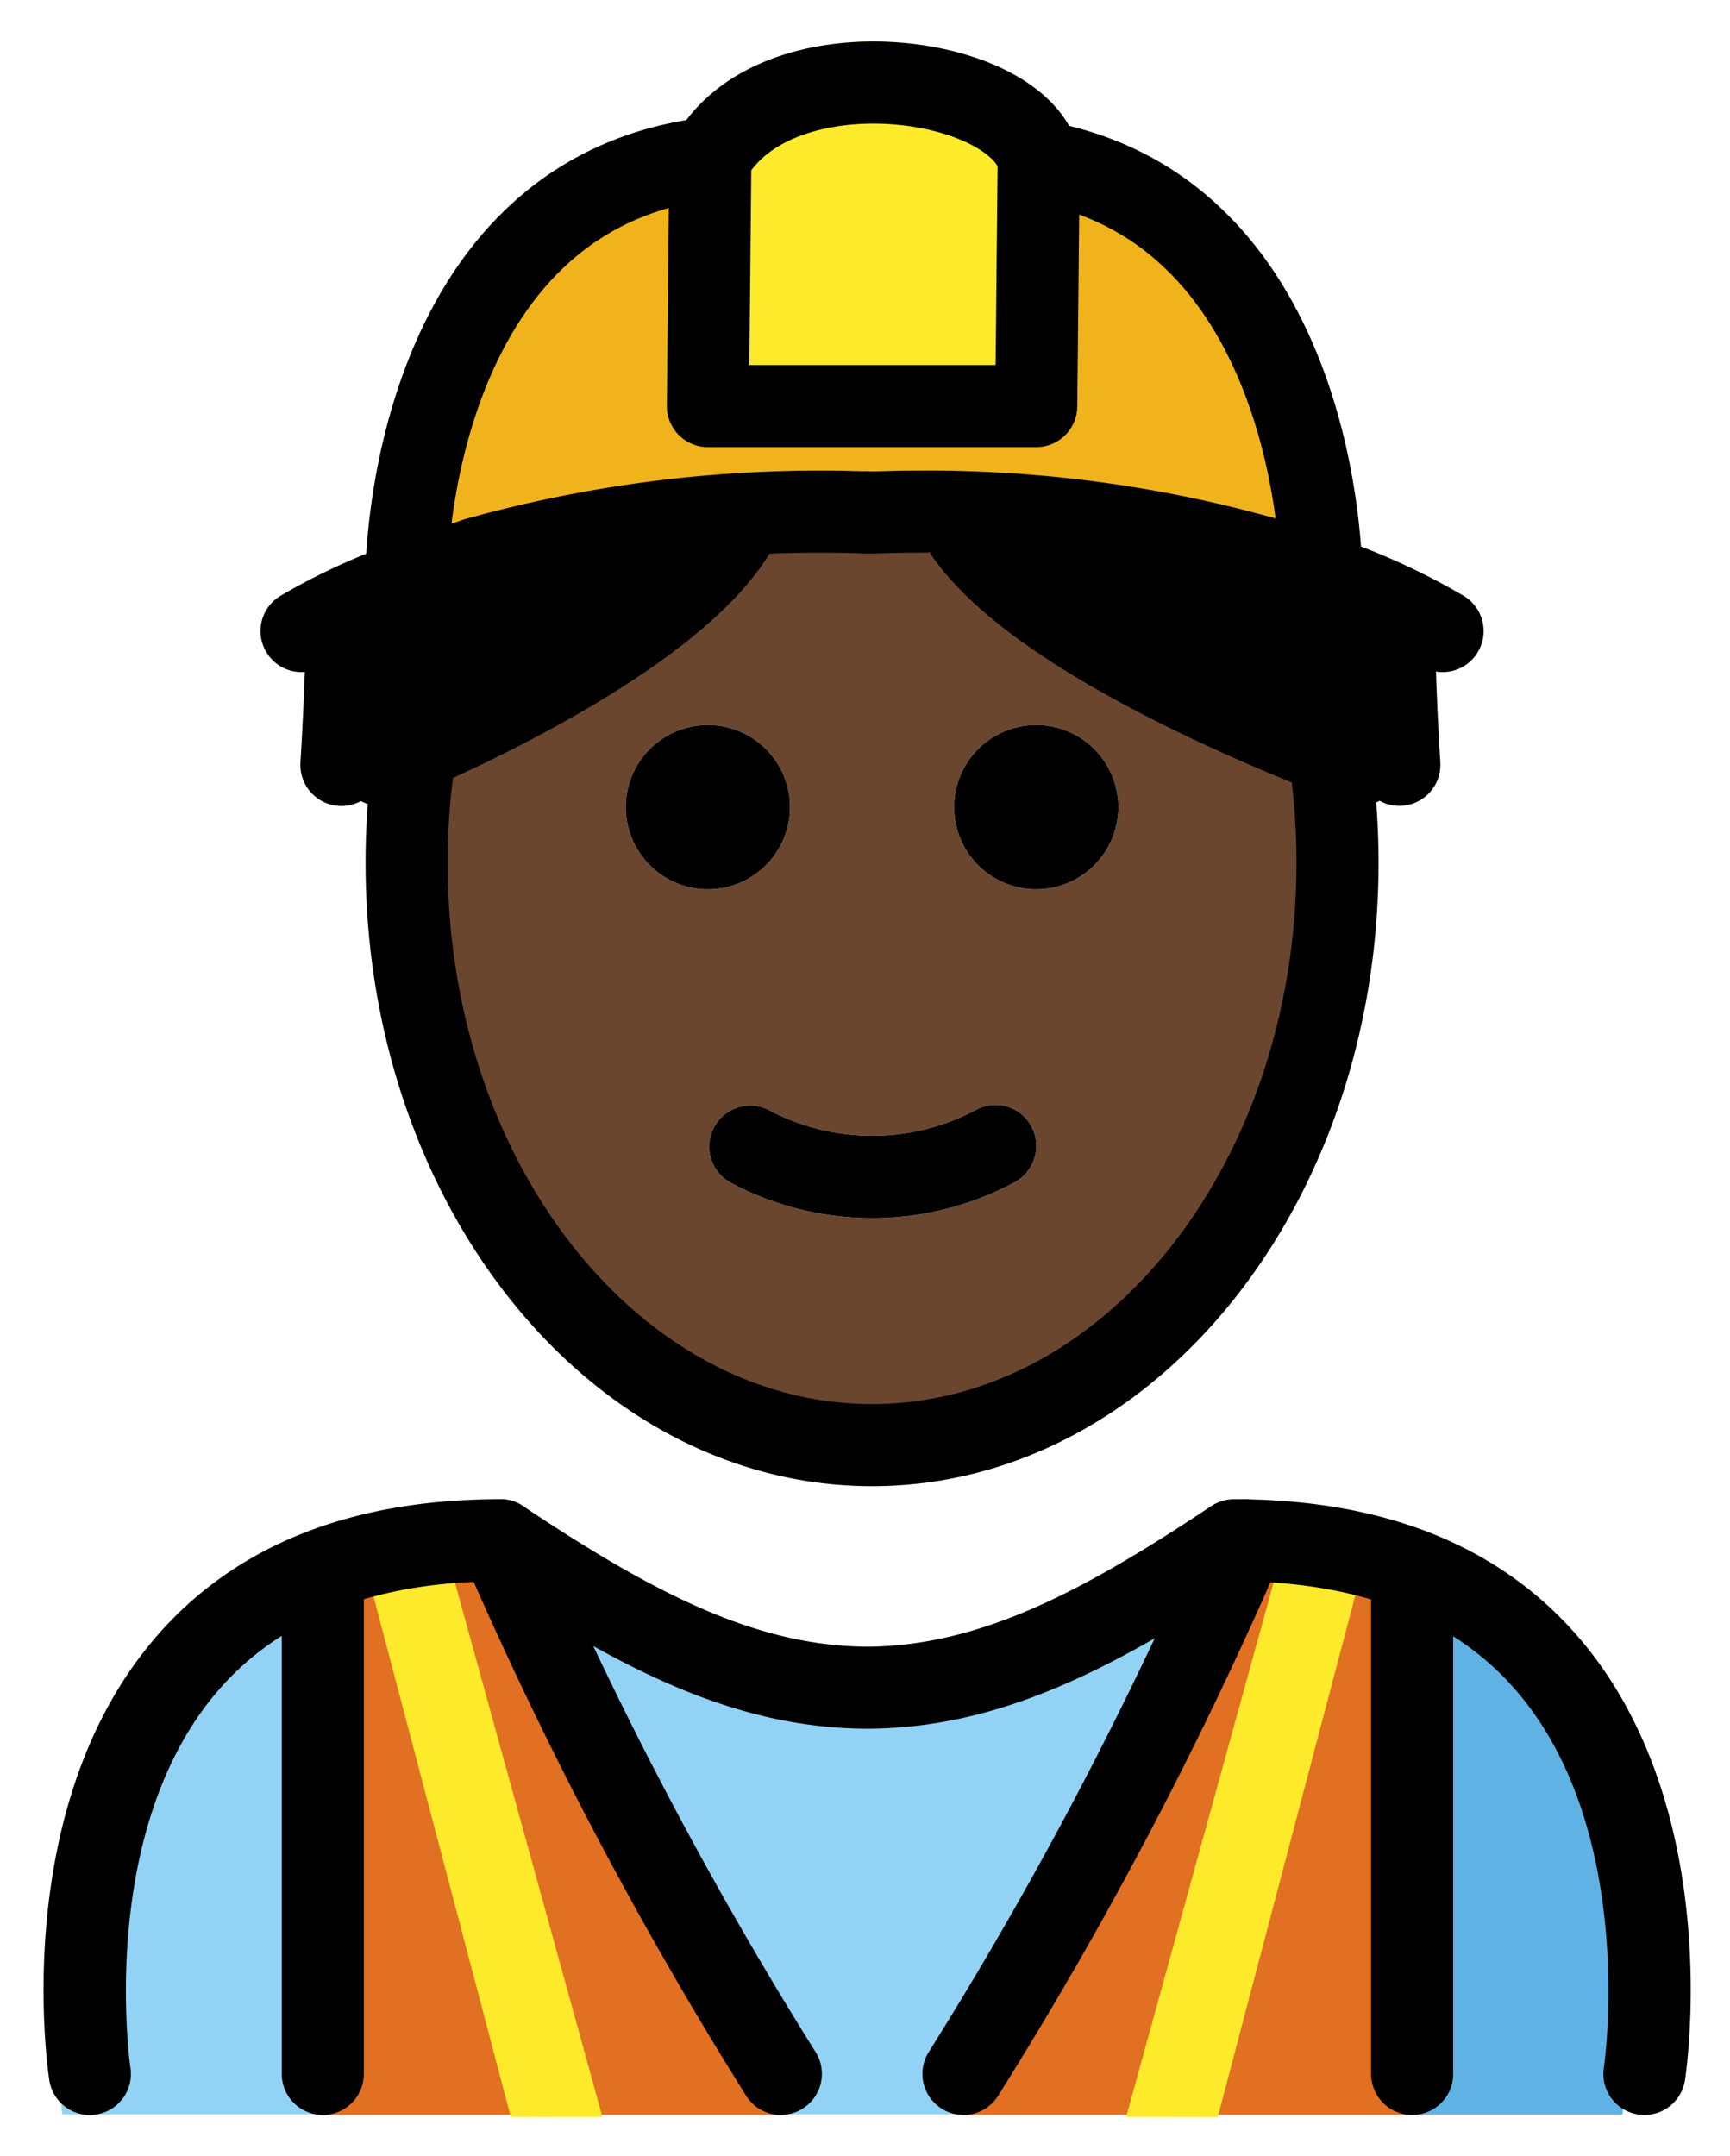<svg xmlns="http://www.w3.org/2000/svg" role="img" viewBox="15.74 7.37 42.15 52.52"><title>1F477-1F3FF-200D-2642-FE0F.svg</title><path fill="#92d3f5" d="M55.008 58.874s1.994-13.752-9.967-13.752c-3.181 2.112-5.907 3.572-8.97 3.566h.125c-3.063.006-5.789-1.453-8.97-3.566-11.961 0-9.967 13.752-9.967 13.752"/><path fill="#61b2e4" d="M44.101 49.125c5.446 2.26 5.587 6.808 6.148 9.754h5.02s2.16-14.925-9.623-14.925"/><path fill="#e27022" d="M50.08 58.886V45.833l-4.09-.726a115.935 115.935 0 0 1-6.825 13.779zm-15.357 0a115.941 115.941 0 0 1-6.825-13.779l-4.318.726v13.053z"/><path fill="#fcea2b" d="M45.41 58.938l3.483-13.205-1.933-.502-3.782 13.704 2.232.003zm-17.225 0l-3.483-13.205 1.932-.502 3.783 13.704-2.232.003z"/><path fill="#f1b31c" d="M47.927 20.282l-.04.1q-.57-.195-1.23-.39a30.417 30.417 0 0 0-8.56-1.16v-2.57h2.89l.06-5.96c6.84 1.21 6.88 9.98 6.88 9.98zm-9.83-4.02v2.57c-.34 0-.68.01-1.03.02h-.16c-.03 0-.06-.01-.08 0a31.162 31.162 0 0 0-9.5 1.13v.01c-.59.17-1.12.35-1.59.53l-.09-.24s.05-9.2 7.4-10.06l-.06 6.04z"/><path fill="#fcea2b" d="M41.047 10.302l-.06 5.96h-8l.06-6.04c1.59-2.81 7.37-2.07 8 0z"/><g><path d="M24 23v3l5-2 2-1 2-2v-1h-3l-3.431 1.287L24 22v1zm25 0v3l-5-2-2-1-2-2v-1h3l3.431 1.287L49 22v1z"/></g><g><path fill="#6a462f" d="M48.007 25.032a17.644 17.644 0 0 1 .32 3.36c0 7.83-5.08 14.18-11.34 14.18s-11.34-6.35-11.34-14.18A10.441 10.441 0 0 1 26 25h1c1.457-.226 8.178-5.835 9.947-5.038C36.431 20.201 45.348 23.741 46 25l3 1c.08.32-1.053-1.298-.993-.968zm-5.02 2a2 2 0 1 0-2 2 1.999 1.999 0 0 0 2-2zm-2.55 9.15a1.011 1.011 0 0 0 .45-1.34.994.994 0 0 0-1.34-.45 5.383 5.383 0 0 1-5.11 0 1 1 0 0 0-.89 1.79 7.33 7.33 0 0 0 6.89 0zm-5.45-9.15a2 2 0 1 0-2 2 1.999 1.999 0 0 0 2-2z"/></g><g><path d="M55.807 58.888a.996.996 0 0 1-.99-1.149c.009-.058.827-5.741-2.129-9.178-1.476-1.715-3.69-2.612-6.586-2.669-3.31 2.185-6.027 3.545-9.126 3.588-.021.002-.044.001-.065.001h-.067c-.014-.001-.027 0-.041 0s-.029 0-.044-.001c-3.101-.043-5.817-1.403-9.126-3.588-2.897.057-5.11.954-6.586 2.669-2.956 3.437-2.138 9.12-2.129 9.178a1 1 0 0 1-1.977.303c-.041-.27-.973-6.633 2.581-10.775 1.923-2.241 4.751-3.377 8.407-3.377a1.002 1.002 0 0 1 .555.168c3.152 2.102 5.659 3.409 8.383 3.424 2.723-.014 5.23-1.321 8.383-3.424a1.002 1.002 0 0 1 .555-.168c3.656 0 6.484 1.136 8.407 3.377 3.554 4.143 2.622 10.506 2.581 10.775a.999.999 0 0 1-.987.847z"/><path d="M34.766 58.889a.998.998 0 0 1-.848-.469 97.571 97.571 0 0 1-6.907-13.137 1 1 0 0 1 1.838-.789 95.718 95.718 0 0 0 6.763 12.863 1 1 0 0 1-.846 1.531zm4.447 0a1 1 0 0 1-.846-1.531A95.694 95.694 0 0 0 45.13 44.494a1 1 0 1 1 1.838.789A97.571 97.571 0 0 1 40.06 58.42a.998.998 0 0 1-.848.469zm-15.608 0a1 1 0 0 1-1-1V45.615a1 1 0 0 1 2 0v12.274a1 1 0 0 1-1 1zm26.541 0a1 1 0 0 1-1-1V45.615a1 1 0 0 1 2 0v12.274a1 1 0 0 1-1 1zm-9.159-33.857a2 2 0 1 1-2 2 1.999 1.999 0 0 1 2-2zm-.1 9.81a1.011 1.011 0 0 1-.45 1.34 7.33 7.33 0 0 1-6.89 0 1 1 0 0 1 .89-1.79 5.383 5.383 0 0 0 5.11 0 .994.994 0 0 1 1.34.45zm-7.9-9.81a2 2 0 1 1-2 2 1.999 1.999 0 0 1 2-2z"/><path fill="none" stroke="#000" stroke-miterlimit="10" stroke-width="2" d="M25.959 25.1a17.255 17.255 0 0 0-.312 3.292c0 7.83 5.08 14.18 11.34 14.18s11.34-6.35 11.34-14.18a17.644 17.644 0 0 0-.32-3.36"/><path fill="none" stroke="#000" stroke-linecap="round" stroke-linejoin="round" stroke-width="2" d="M27.327 20.992c-.59.17-1.12.35-1.59.53a15.057 15.057 0 0 0-2.65 1.22"/><path fill="none" stroke="#000" stroke-miterlimit="10" stroke-width="2" d="M27.327 20.982v.01"/><path fill="none" stroke="#000" stroke-linecap="round" stroke-linejoin="round" stroke-width="2" d="M50.887 22.742a15.991 15.991 0 0 0-3-1.36q-.57-.195-1.23-.39a30.417 30.417 0 0 0-8.56-1.16c-.34 0-.68.01-1.03.02h-.16c-.03 0-.06-.01-.08 0a31.162 31.162 0 0 0-9.5 1.13m13.72-9.68v-.08c-.63-2.07-6.41-2.81-8 0l-.06 6.04h8z"/><path fill="none" stroke="#000" stroke-miterlimit="10" stroke-width="2" d="M25.647 21.282s.05-9.2 7.4-10.06m14.88 10.06s-.04-8.77-6.88-9.98c-.16-.03-.34-.06-.51-.08"/><g fill="none" stroke="#000" stroke-linecap="round" stroke-width="2"><path stroke-linejoin="round" d="M24.058 26.004c.117-1.877.135-3.261.135-3.261m25.506 0s.019 1.383.135 3.258"/><path stroke-miterlimit="10" d="M33.873 19.895C32.48 23.034 25 26 25 26m14-6.105C40.549 23.034 48.873 26 48.873 26"/></g></g></svg>